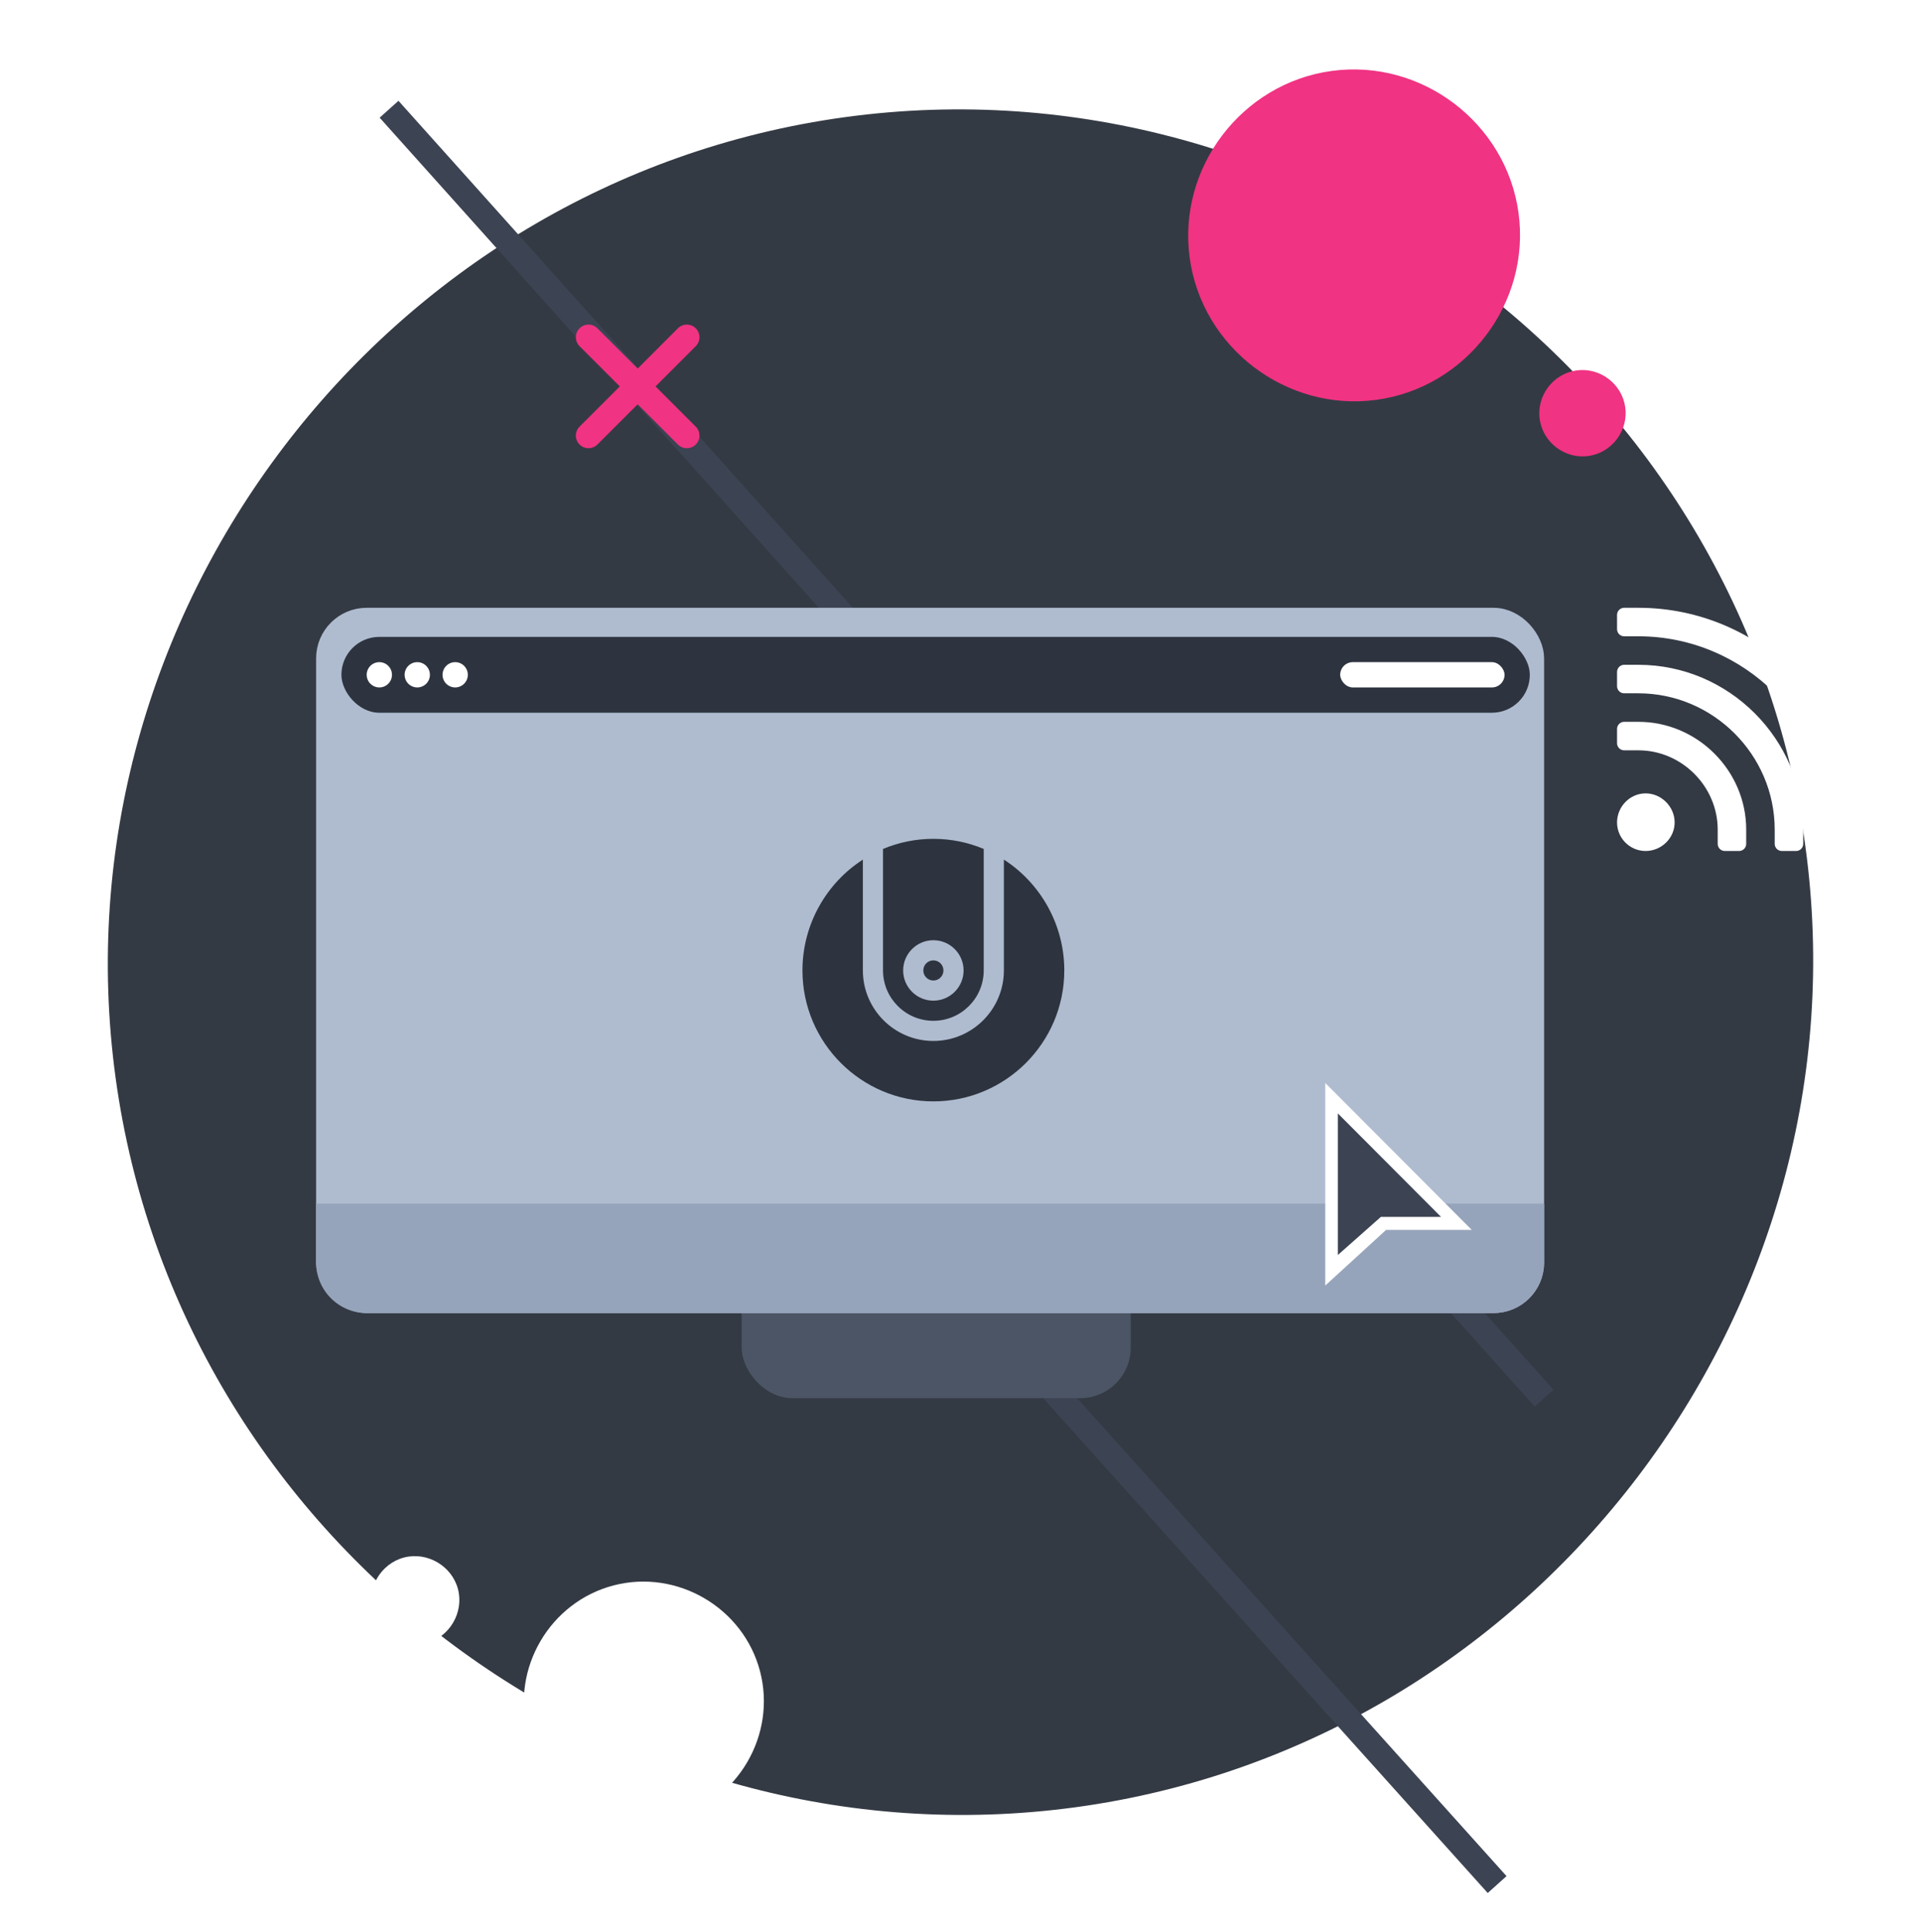 <svg width="178" height="179" viewBox="0 0 178 179" fill="none" xmlns="http://www.w3.org/2000/svg">
<path d="M78.289 10.855C121.141 4.992 161.426 35.579 167.289 78.432C173.152 121.285 142.564 161.569 99.711 167.432C56.858 173.295 16.574 142.707 10.711 99.855C4.848 57.002 35.436 16.718 78.289 10.855Z" fill="#343A44"/>
<path d="M36.05 10.121L143.076 129.539" stroke="#3C4352" stroke-width="2.343"/>
<path d="M33.5 57.5L138.724 174.602" stroke="#3C4352" stroke-width="2.343"/>
<rect x="68.722" y="109.26" width="36.051" height="20.279" rx="4.686" fill="#4B5565"/>
<rect x="30.463" y="57.483" width="111.442" height="62.999" rx="3.514" fill="#AFBCD0" stroke="#AFBCD0" stroke-width="2.343"/>
<path d="M29.292 111.514H143.077V116.967C143.077 119.555 140.979 121.653 138.391 121.653H33.978C31.39 121.653 29.292 119.555 29.292 116.967V111.514Z" fill="#96A4BB"/>
<path d="M146.089 34.318C148.26 34.021 150.3 35.57 150.597 37.741C150.894 39.911 149.345 41.952 147.175 42.249C145.004 42.546 142.964 40.996 142.667 38.826C142.37 36.655 143.919 34.615 146.089 34.318Z" fill="#F03382"/>
<path d="M123.387 6.573C131.726 5.432 139.565 11.384 140.706 19.723C141.847 28.062 135.895 35.901 127.556 37.042C119.217 38.183 111.378 32.231 110.237 23.892C109.096 15.553 115.048 7.714 123.387 6.573Z" fill="#F03382"/>
<path d="M152.482 78.843C153.941 78.843 155.172 77.656 155.172 76.197C155.172 74.737 153.941 73.506 152.482 73.506C151.023 73.506 149.836 74.737 149.836 76.197C149.836 77.656 151.023 78.843 152.482 78.843Z" fill="white"/>
<path d="M150.496 69.516H151.816C155.825 69.516 159.163 72.854 159.163 76.863V78.183C159.163 78.547 159.458 78.843 159.823 78.843H161.143C161.507 78.843 161.803 78.547 161.803 78.183V76.863C161.803 71.396 157.283 66.876 151.816 66.876H150.496C150.131 66.876 149.836 67.171 149.836 67.536V68.856C149.836 69.22 150.131 69.516 150.496 69.516Z" fill="white"/>
<path d="M150.496 64.234H151.816C158.742 64.234 164.445 69.936 164.445 76.862V78.183C164.445 78.547 164.74 78.843 165.105 78.843H166.425C166.79 78.843 167.085 78.547 167.085 78.183V76.862C167.085 68.478 160.2 61.593 151.816 61.593H150.496C150.131 61.593 149.836 61.889 149.836 62.254V63.574C149.836 63.938 150.131 64.234 150.496 64.234Z" fill="white"/>
<path d="M151.816 56.311H150.496C150.131 56.311 149.836 56.606 149.836 56.971V58.291C149.836 58.656 150.131 58.952 150.496 58.952H151.816C161.66 58.952 169.727 67.019 169.727 76.862V78.183C169.727 78.547 170.023 78.843 170.387 78.843H171.707C172.072 78.843 172.368 78.547 172.368 78.183V76.862C172.368 65.561 163.118 56.311 151.816 56.311Z" fill="white"/>
<path d="M56.854 146.886C62.749 145.35 68.893 148.955 70.428 154.851C71.964 160.746 68.359 166.89 62.464 168.425C56.569 169.961 50.424 166.355 48.889 160.46C47.354 154.565 50.959 148.421 56.854 146.886Z" fill="white"/>
<path d="M37.437 144.301C39.59 143.74 41.877 145.082 42.438 147.236C42.999 149.39 41.657 151.676 39.503 152.237C37.349 152.798 35.063 151.456 34.502 149.303C33.941 147.149 35.283 144.862 37.437 144.301Z" fill="white"/>
<rect x="31.635" y="59.005" width="110.119" height="7.029" rx="3.514" fill="#2E343F"/>
<circle cx="35.149" cy="62.519" r="1.171" fill="white"/>
<circle cx="38.664" cy="62.519" r="1.171" fill="white"/>
<circle cx="42.177" cy="62.519" r="1.171" fill="white"/>
<rect x="124.182" y="61.348" width="15.229" height="2.343" rx="1.171" fill="white"/>
<path d="M53.702 30.416C54.159 29.959 54.901 29.959 55.358 30.416L64.47 39.528C64.928 39.986 64.928 40.727 64.47 41.185C64.013 41.642 63.271 41.642 62.814 41.185L53.702 32.073C53.244 31.616 53.244 30.874 53.702 30.416Z" fill="#F03382"/>
<path d="M64.47 30.416C64.928 30.874 64.928 31.616 64.47 32.073L55.358 41.185C54.901 41.642 54.159 41.642 53.702 41.185C53.244 40.727 53.244 39.986 53.702 39.528L62.814 30.416C63.271 29.959 64.013 29.959 64.47 30.416Z" fill="#F03382"/>
<g filter="url(#filter0_d)">
<path d="M122.798 116.762V97.995L136.375 111.607H128.433L122.798 116.762Z" fill="white"/>
<path d="M123.969 100.818V113.927L127.952 110.401H133.528L123.969 100.818Z" fill="#3C4352"/>
</g>
<path d="M86.487 90.843C87.002 90.843 87.42 90.425 87.42 89.91C87.42 89.395 87.002 88.977 86.487 88.977C85.972 88.977 85.554 89.395 85.554 89.91C85.554 90.425 85.972 90.843 86.487 90.843Z" fill="#2E343F"/>
<path d="M86.486 102.042C93.175 102.042 98.618 96.599 98.618 89.91C98.618 85.626 96.381 81.801 93.019 79.641V89.91C93.019 93.512 90.088 96.442 86.486 96.442C82.885 96.442 79.954 93.512 79.954 89.91V79.641C76.592 81.801 74.355 85.626 74.355 89.91C74.355 96.599 79.797 102.042 86.486 102.042Z" fill="#2E343F"/>
<path d="M86.486 94.576C89.059 94.576 91.152 92.483 91.152 89.91V78.652C89.715 78.051 88.139 77.716 86.486 77.716C84.833 77.716 83.258 78.051 81.82 78.652V89.91C81.82 92.483 83.914 94.576 86.486 94.576ZM86.486 87.11C88.03 87.11 89.286 88.366 89.286 89.91C89.286 91.454 88.03 92.71 86.486 92.71C84.943 92.71 83.687 91.454 83.687 89.91C83.687 88.366 84.943 87.11 86.486 87.11Z" fill="#2E343F"/>
<defs>
<filter id="filter0_d" x="120.455" y="97.995" width="18.263" height="23.453" filterUnits="userSpaceOnUse" color-interpolation-filters="sRGB">
<feFlood flood-opacity="0" result="BackgroundImageFix"/>
<feColorMatrix in="SourceAlpha" type="matrix" values="0 0 0 0 0 0 0 0 0 0 0 0 0 0 0 0 0 0 127 0"/>
<feOffset dy="2.343"/>
<feGaussianBlur stdDeviation="1.171"/>
<feColorMatrix type="matrix" values="0 0 0 0 0 0 0 0 0 0 0 0 0 0 0 0 0 0 0.25 0"/>
<feBlend mode="normal" in2="BackgroundImageFix" result="effect1_dropShadow"/>
<feBlend mode="normal" in="SourceGraphic" in2="effect1_dropShadow" result="shape"/>
</filter>
</defs>
</svg>

